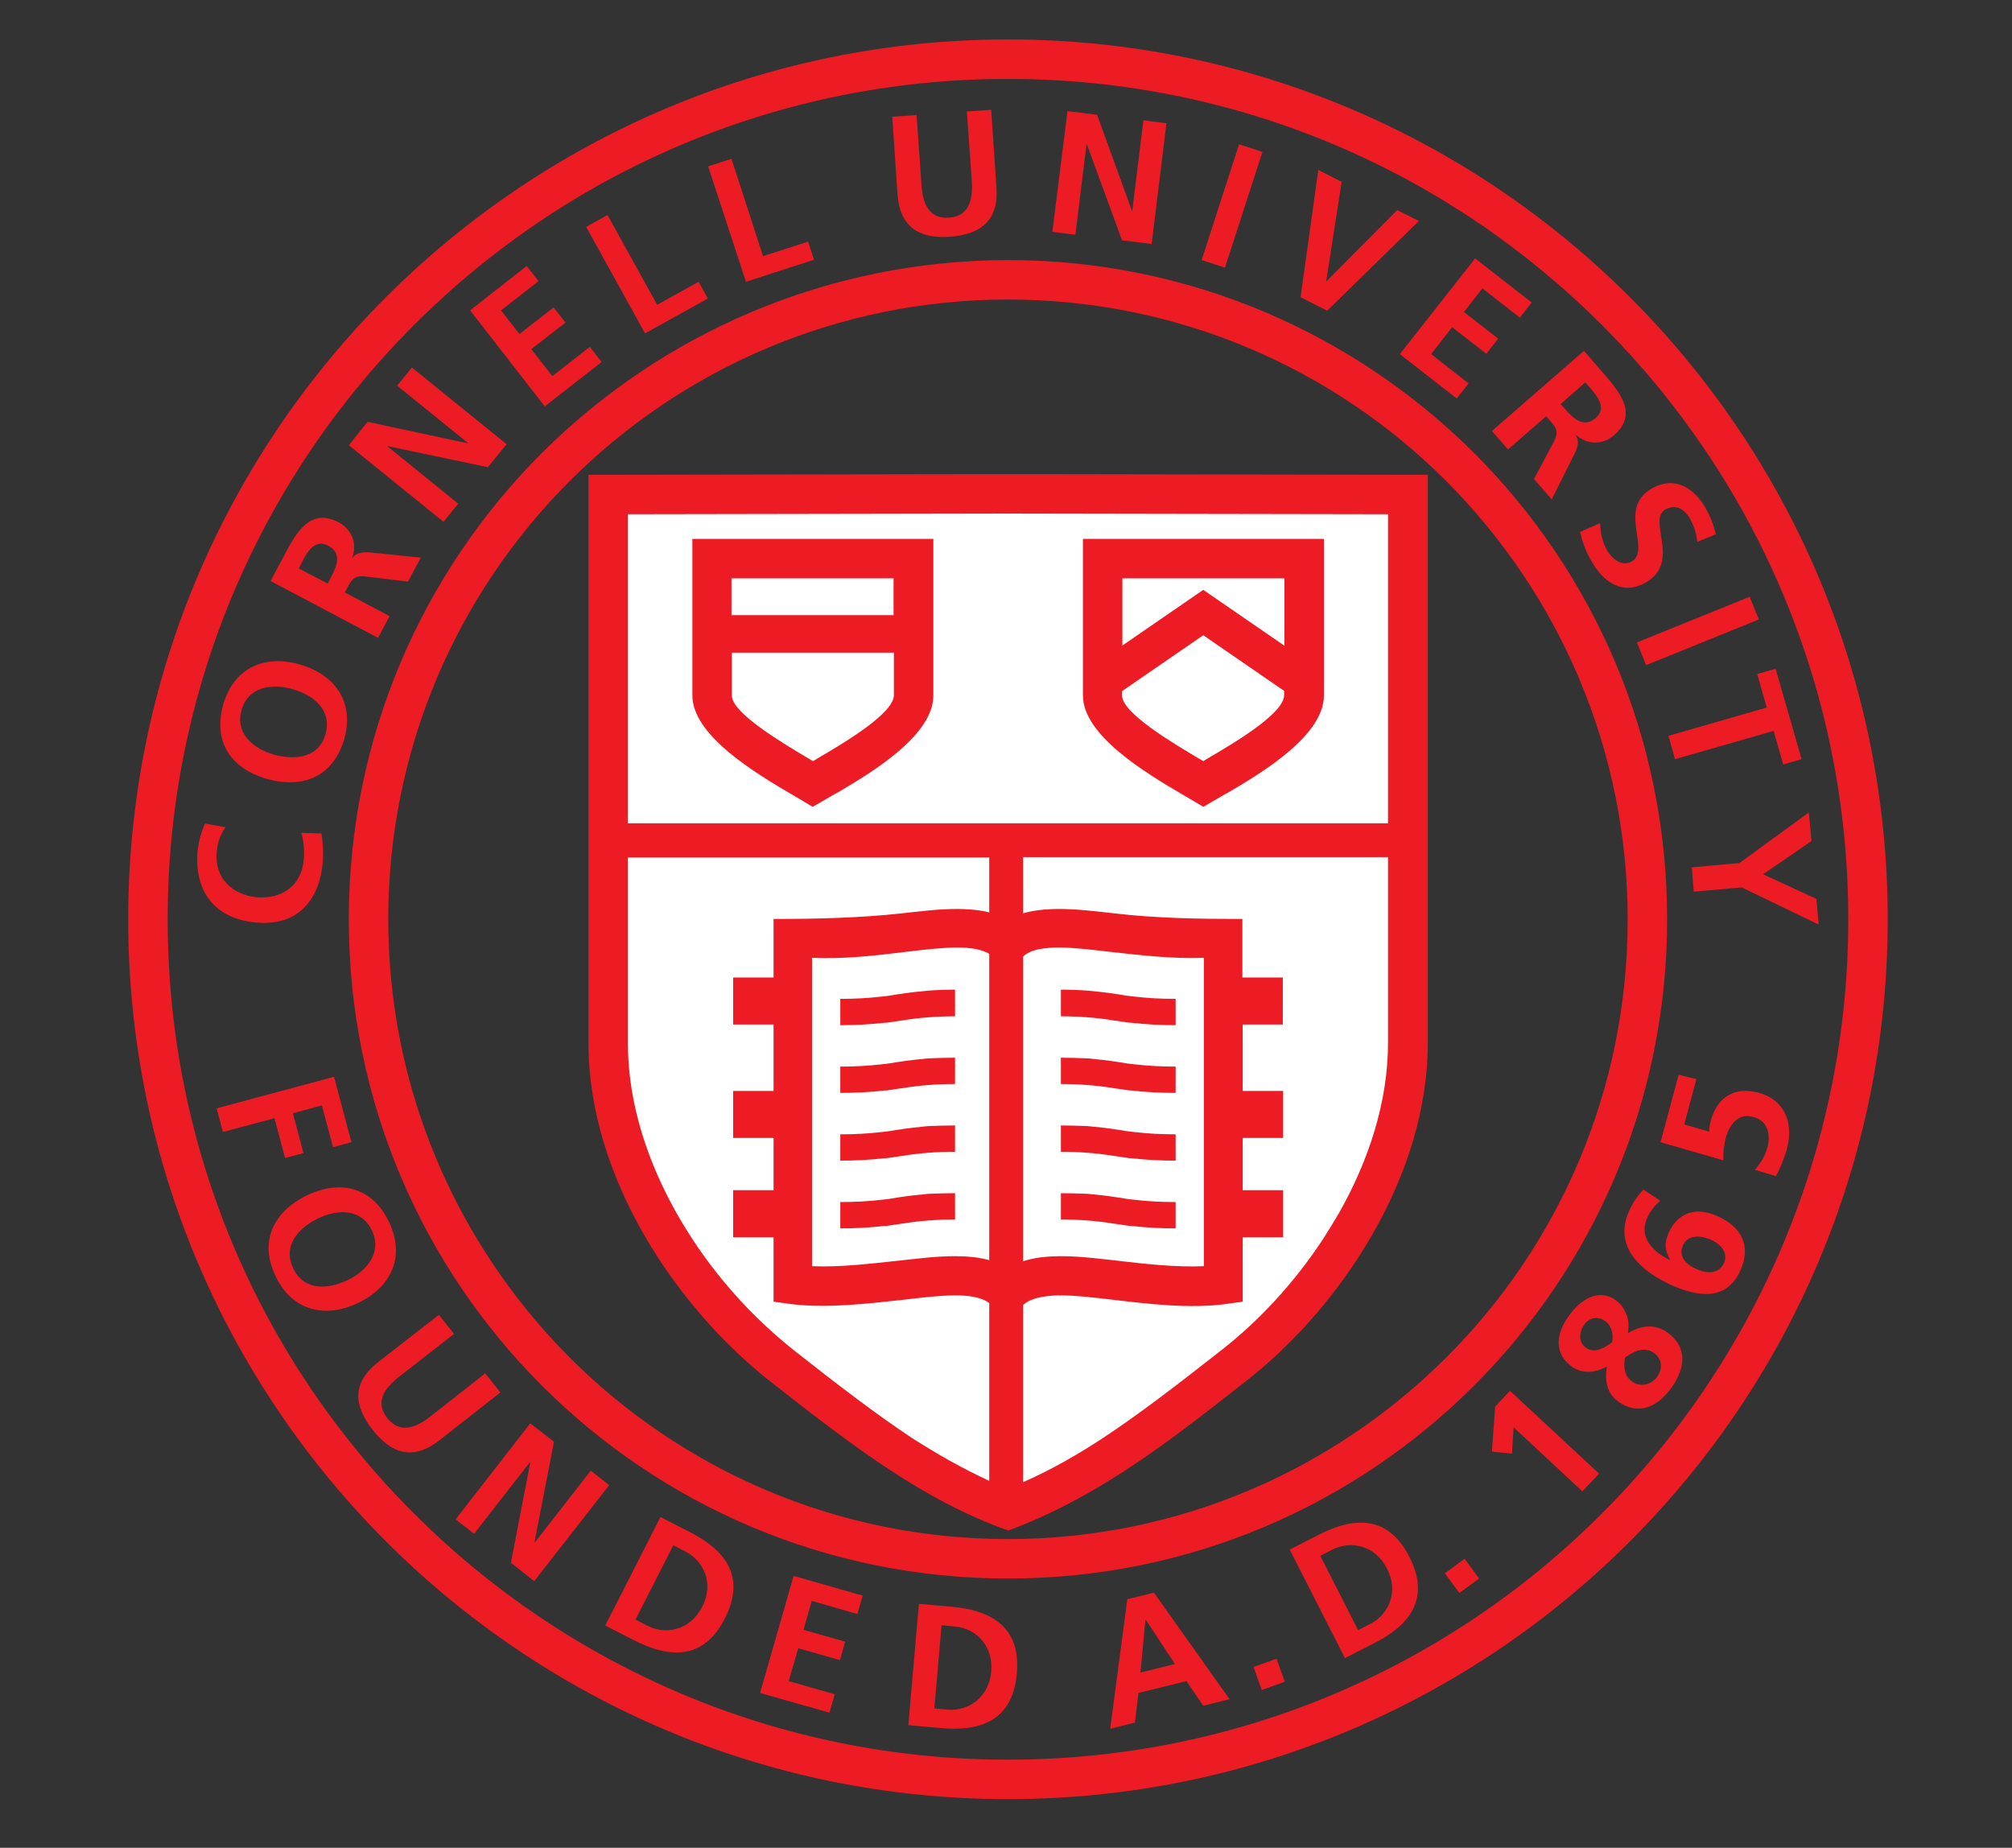 <?xml version="1.0" encoding="utf-8"?>
<!-- Generator: Adobe Illustrator 21.1.0, SVG Export Plug-In . SVG Version: 6.00 Build 0)  -->
<svg version="1.1" id="Layer_1" xmlns="http://www.w3.org/2000/svg" xmlns:xlink="http://www.w3.org/1999/xlink" x="0px" y="0px"
	 viewBox="0 0 612 562" style="enable-background:new 0 0 612 562;" xml:space="preserve">
<rect x="0" y="0" width="612" height="562" fill="#333333" stroke="none"/>
<style type="text/css">
	.st0{fill:#ED1C24;}
	.st1{fill-rule:evenodd;clip-rule:evenodd;fill:#FFFFFF;}
</style>
<g>
	<path class="st0" d="M306.6,12L306.6,12L306.6,12c73.9,0,140.8,30,189.2,78.4c48.4,48.4,78.4,115.3,78.4,189.2h0v0v0h0
		c0,73.9-30,140.8-78.4,189.2c-48.4,48.4-115.3,78.4-189.2,78.4v0h0h0v0c-73.9,0-140.8-30-189.2-78.4C69,420.4,39,353.5,39,279.6h0
		v0v0h0c0-73.9,30-140.8,78.4-189.2C165.8,42,232.7,12,306.6,12L306.6,12L306.6,12L306.6,12z M306.6,79.1L306.6,79.1L306.6,79.1
		c55.4,0,105.5,22.5,141.8,58.7c36.3,36.3,58.7,86.4,58.7,141.8h0v0v0h0c0,55.4-22.4,105.5-58.7,141.8
		c-36.3,36.3-86.4,58.7-141.8,58.7v0h0h0v0c-55.4,0-105.5-22.4-141.8-58.7c-36.3-36.3-58.7-86.4-58.7-141.8h0v0v0h0
		c0-55.4,22.4-105.5,58.7-141.8C201.1,101.6,251.2,79.2,306.6,79.1L306.6,79.1L306.6,79.1L306.6,79.1z M306.6,91.1L306.6,91.1
		L306.6,91.1L306.6,91.1L306.6,91.1c-52,0-99.2,21.1-133.3,55.2c-34.1,34.1-55.2,81.2-55.2,133.3h0v0v0h0c0,52,21.1,99.1,55.2,133.3
		c34.1,34.1,81.2,55.2,133.3,55.2v0h0h0v0c52,0,99.1-21.1,133.3-55.2s55.2-81.2,55.2-133.3h0v0v0h0c0-52-21.1-99.1-55.2-133.3
		C405.8,112.2,358.6,91.1,306.6,91.1L306.6,91.1z M306.6,24L306.6,24L306.6,24L306.6,24L306.6,24c-70.6,0-134.5,28.6-180.7,74.9
		C79.6,145.1,51,209.1,51,279.6h0v0v0h0c0,70.6,28.6,134.5,74.9,180.7c46.3,46.3,110.2,74.9,180.7,74.9v0h0h0v0
		c70.6,0,134.5-28.6,180.7-74.9c46.3-46.3,74.9-110.2,74.9-180.7h0v0v0h0c0-70.6-28.6-134.5-74.9-180.7
		C441.1,52.6,377.2,24,306.6,24L306.6,24z"/>
	<path class="st1" d="M306.6,459.3L306.6,459.3L306.6,459.3c-23.5-9.2-40.7-21.8-68.9-44c-28.2-22.2-52.7-60.2-52.7-98V150.4
		l121.6-0.2h0.1l121.6,0.2v166.8c0,37.8-24.5,75.8-52.7,98C347.3,437.4,330.1,450,306.6,459.3L306.6,459.3z"/>
	<path class="st0" d="M270.7,447.1c-11.1-7.3-22.5-16-36.6-27.1l0,0l0,0c-4.1-3.2-8.1-6.8-12.1-10.7c-3.9-3.8-7.6-7.9-11.2-12.3
		C192.3,374.6,179,346,179,317.3V150.4v-6l6,0l121.6-0.2v0h0.1v0l121.6,0.2l6,0v6v166.8v0h0c0,20-6.4,39.9-16.6,57.8
		c-1.6,2.8-3.3,5.6-5.2,8.5c-9.4,14.2-21,26.8-33.3,36.4c-14.1,11.1-25.5,19.9-36.6,27.1c-11.3,7.4-23.2,13.8-35.9,18.5
		C293.9,461,282,454.5,270.7,447.1L270.7,447.1z M191,250.4h231.2v-94l-115.6-0.2v0h-0.1v0L191,156.4V250.4L191,250.4z M422.2,260.7
		h-111v190.1c8.6-3.8,16.5-8.3,24.7-13.7c10.4-6.9,21.7-15.5,35.8-26.6c11.4-8.9,22.1-20.5,30.7-33.6c1.6-2.5,3.2-5.1,4.8-7.8
		c9.2-16.2,15-34.1,15-51.9h0v0V260.7L422.2,260.7z M300.9,450.4l0-189.6H191v56.6c0,25.7,12.1,51.7,29,72.2
		c3.3,4,6.8,7.8,10.4,11.3c3.6,3.5,7.3,6.8,11.1,9.8l0,0l0,0c14.1,11.1,25.4,19.7,35.8,26.6C285.1,442.3,292.7,446.6,300.9,450.4
		L300.9,450.4z"/>
	<path class="st0" d="M247,291.3v93.8c8.4,0.4,18.1-0.8,26.6-1.7c2.7-0.3,5.3-0.6,8.4-0.9c6.3-0.6,11.6-0.6,15.9,0.1
		c3.4,0.6,6.3,1.6,8.7,3.2c2.5-1.6,5.3-2.6,8.7-3.2c4.3-0.7,9.6-0.7,15.9-0.1c3.2,0.3,5.7,0.6,8.4,0.9c8.5,1,18.2,2.1,26.6,1.7
		v-93.8c-9.3,0.4-19.6-0.8-28.5-1.8c-3.2-0.4-6.3-0.7-8.2-0.9c-5.3-0.5-9.6-0.6-12.9,0c-2.6,0.4-4.4,1.3-5.7,2.6l-4.3-4.3l-4.3,4.3
		c-1.3-1.3-3.1-2.1-5.7-2.6c-3.3-0.6-7.6-0.5-12.9,0c-2,0.2-5,0.5-8.2,0.9C266.6,290.6,256.3,291.8,247,291.3L247,291.3z
		 M290.5,309.1c-2.8,0-5.4,0.1-8,0.3c-2.6,0.2-5.3,0.5-8.3,1l-0.1,0c-0.6,0.1-1.5,0.2-2.7,0.4c-1.1,0.2-2,0.3-2.7,0.3
		c-4.3,0.5-8.8,0.7-13.1,0.7v-8c4.2,0,8.4-0.2,12.6-0.7c1-0.1,1.9-0.2,2.5-0.3c0.5-0.1,1.3-0.2,2.4-0.4l0.1,0c3.1-0.5,6-0.8,9.1-1.1
		c2.7-0.2,5.4-0.3,8.2-0.3V309.1L290.5,309.1z M290.5,321.7v8c-2.8,0-5.4,0.1-8,0.3c-2.6,0.2-5.3,0.5-8.3,1l-0.1,0
		c-0.6,0.1-1.5,0.2-2.7,0.4c-1.1,0.2-2,0.3-2.7,0.3c-4.3,0.5-8.8,0.7-13.1,0.7v-8c4.2,0,8.4-0.2,12.6-0.7c1-0.1,1.9-0.2,2.5-0.3
		c0.5-0.1,1.3-0.2,2.4-0.4l0.1,0c3.1-0.5,6-0.8,9.1-1.1C285,321.8,287.7,321.7,290.5,321.7L290.5,321.7z M290.5,342.3v8
		c-2.8,0-5.4,0.1-8,0.3c-2.6,0.2-5.3,0.5-8.3,1l-0.1,0c-0.6,0.1-1.5,0.2-2.7,0.4c-1.1,0.2-2,0.3-2.7,0.3c-4.3,0.5-8.8,0.7-13.1,0.7
		v-8c4.2,0,8.4-0.2,12.6-0.7c1-0.1,1.9-0.2,2.5-0.3c0.5-0.1,1.3-0.2,2.4-0.4l0.1,0c3.1-0.5,6-0.8,9.1-1.1
		C285,342.4,287.7,342.3,290.5,342.3L290.5,342.3z M290.5,362.9v8c-2.8,0-5.4,0.1-8,0.3c-2.6,0.2-5.3,0.5-8.3,1l-0.1,0
		c-0.6,0.1-1.5,0.2-2.7,0.4c-1.1,0.2-2,0.3-2.7,0.3c-4.3,0.5-8.8,0.7-13.1,0.7v-8c4.2,0,8.4-0.2,12.6-0.7c1-0.1,1.9-0.2,2.5-0.3
		c0.5-0.1,1.3-0.2,2.4-0.4l0.1,0c3.1-0.5,6-0.8,9.1-1.1C285,363,287.7,362.9,290.5,362.9L290.5,362.9z M322.7,309.1
		c2.8,0,5.4,0.1,8,0.3c2.6,0.2,5.3,0.5,8.3,1l0.1,0c0.6,0.1,1.5,0.2,2.7,0.4c1.1,0.2,2,0.3,2.7,0.3c4.3,0.5,8.8,0.7,13.1,0.7v-8
		c-4.2,0-8.4-0.2-12.6-0.7c-1-0.1-1.9-0.2-2.5-0.3c-0.5-0.1-1.3-0.2-2.4-0.4l-0.1,0c-3.1-0.5-6-0.8-9.1-1.1
		c-2.7-0.2-5.4-0.3-8.2-0.3V309.1L322.7,309.1z M322.7,321.7v8c2.8,0,5.4,0.1,8,0.3c2.6,0.2,5.3,0.5,8.3,1l0.1,0
		c0.6,0.1,1.5,0.2,2.7,0.4c1.1,0.2,2,0.3,2.7,0.3c4.3,0.5,8.8,0.7,13.1,0.7v-8c-4.2,0-8.4-0.2-12.6-0.7c-1-0.1-1.9-0.2-2.5-0.3
		c-0.5-0.1-1.3-0.2-2.4-0.4l-0.1,0c-3.1-0.5-6-0.8-9.1-1.1C328.2,321.8,325.5,321.7,322.7,321.7L322.7,321.7z M322.7,342.3v8
		c2.8,0,5.4,0.1,8,0.3c2.6,0.2,5.3,0.5,8.3,1l0.1,0c0.6,0.1,1.5,0.2,2.7,0.4c1.1,0.2,2,0.3,2.7,0.3c4.3,0.5,8.8,0.7,13.1,0.7v-8
		c-4.2,0-8.4-0.2-12.6-0.7c-1-0.1-1.9-0.2-2.5-0.3c-0.5-0.1-1.3-0.2-2.4-0.4l-0.1,0c-3.1-0.5-6-0.8-9.1-1.1
		C328.2,342.4,325.5,342.3,322.7,342.3L322.7,342.3z M322.7,362.9v8c2.8,0,5.4,0.1,8,0.3c2.6,0.2,5.3,0.5,8.3,1l0.1,0
		c0.6,0.1,1.5,0.2,2.7,0.4c1.1,0.2,2,0.3,2.7,0.3c4.3,0.5,8.8,0.7,13.1,0.7v-8c-4.2,0-8.4-0.2-12.6-0.7c-1-0.1-1.9-0.2-2.5-0.3
		c-0.5-0.1-1.3-0.2-2.4-0.4l-0.1,0c-3.1-0.5-6-0.8-9.1-1.1C328.2,363,325.5,362.9,322.7,362.9L322.7,362.9z M301.7,397
		c-1.3-1.3-3.1-2.1-5.7-2.6c-3.3-0.6-7.6-0.5-12.9,0c-2,0.2-5,0.5-8.2,0.9c-10.8,1.2-23.7,2.7-34.5,1.3h0l0,0l-5.1-0.7v-5.2v-14.4
		h-12.3v-14.3h12.3v-15.9h-12.3v-14.3h12.3v-20.2h-12.3v-14.3h12.3v-17.8c12.8,0,26.2-0.3,38.9-1.7c2.7-0.3,5.3-0.6,8.4-0.9
		c6.3-0.6,11.6-0.6,15.9,0.1c3.1,0.5,5.8,1.4,8.1,2.8c2.3-1.4,5-2.3,8.1-2.8c4.3-0.7,9.6-0.7,15.9-0.1c3.2,0.3,5.7,0.6,8.4,0.9
		c12.7,1.5,26.1,1.7,38.9,1.7v17.8h12.3v14.3H378v20.2h12.3v14.3H378v15.9h12.3v14.3H378v14.4v5.2l-5.1,0.7l0,0h0
		c-10.8,1.5-23.6,0-34.5-1.3c-3.2-0.4-6.3-0.7-8.2-0.9c-5.3-0.5-9.6-0.6-12.9,0c-2.6,0.4-4.9,1.3-6.2,2.6H301.7L301.7,397z"/>
	<path class="st1" d="M247.2,169.9L247.2,169.9l30.7,0c0,12.9,0,28.1,0,41.6c0,10-21,21.3-30.7,27c-9.7-5.8-30.7-17.3-30.7-27
		c0-13.5,0-28.6,0-41.6L247.2,169.9L247.2,169.9z"/>
	<path class="st0" d="M247.2,163.9L247.2,163.9L247.2,163.9l30.7,0l6,0v6v41.6v0h0c0,11.9-17.6,22.8-29.2,29.6
		c-3,1.8,3.6-2.2-4.4,2.5l-3.1,1.8l-3-1.8c-1.3-0.8-2.1-1.2-2.9-1.7c-11.6-6.8-30.7-18.2-30.7-30.4v-41.6v-6l6,0L247.2,163.9
		L247.2,163.9L247.2,163.9z M222.5,187.1h49.3v-11.2l-24.6,0v0h-0.1v0l-24.6,0V187.1L222.5,187.1z M271.9,198.5h-49.3v13
		c0,5.4,15.4,14.5,24.7,20l1.3-0.8l0,0c9.3-5.4,23.3-13.9,23.3-19.3h0v0V198.5L271.9,198.5z"/>
	<path class="st1" d="M366,169.9L366,169.9l30.7,0c0,12.9,0,28.1,0,41.6c0,10-21,21.3-30.7,27c-9.7-5.8-30.7-17.3-30.7-27
		c0-13.5,0-28.6,0-41.6L366,169.9L366,169.9z"/>
	<path class="st0" d="M366,163.9L366,163.9L366,163.9l30.7,0l6,0v6v41.6v0h0c0,11.9-17.6,22.8-29.2,29.6c-3,1.8,3.6-2.2-4.4,2.5
		l-3.1,1.8l-3-1.8c-1.3-0.8-2.1-1.2-2.9-1.7c-11.6-6.8-30.7-18.2-30.7-30.4v-41.6v-6l6,0L366,163.9L366,163.9L366,163.9z
		 M341.3,196.4l24.7-17l24.7,17v-20.5l-24.6,0v0H366v0l-24.6,0V196.4L341.3,196.4z M390.7,210.2l-24.7-17l-24.7,17v1.3
		c0,5.4,15.4,14.5,24.7,20l1.3-0.8l0,0c9.3-5.4,23.3-13.9,23.3-19.3h0v0V210.2L390.7,210.2z"/>
	<path class="st0" d="M91.6,253.3c0.7,1.8,1.1,5.3,0.8,8.2c-0.7,7.9-6.7,12-14.2,11.4c-7.6-0.7-12.9-5.9-12.3-13.5
		c0.2-2.6,0.8-5.1,2.7-7.8l-6.2-1.1c-1.3,2.6-2,5.8-2.3,8.2c-1.1,12.5,5.3,20.8,17.9,21.9c12.5,1.1,19.2-6.7,20.2-18.6
		c0.2-2.8,0-5.7-0.4-8.5L91.6,253.3L91.6,253.3z M81.2,236.9c10.9,3.1,20.2-0.7,23.5-12.1c3.2-11.3-2.8-19.6-13.5-22.7
		c-10.7-3.1-20.1,1-23.3,12.2C64.7,225.6,70.3,233.8,81.2,236.9L81.2,236.9z M83.3,229.5c-6.3-1.8-11.9-6.5-9.8-13.6
		c2-7.1,9.3-8.1,15.5-6.3c6.4,1.8,12.1,6.4,10,13.7C97,230.5,89.8,231.3,83.3,229.5L83.3,229.5z M90.9,172.9l1.1-2.2
		c1.7-3.3,4-6.8,7.9-4.7c4.1,2.2,2.6,6.1,0.9,9.3l-1.1,2.2L90.9,172.9L90.9,172.9z M115,194l3.5-6.6l-13.6-7.2l1.1-2.1
		c1.5-2.8,2.9-3.1,5.8-2.7l12.3,1.5l3.9-7.3l-15.6-1.6c-1.8-0.1-4.1,0-5.2,1.7l-0.1,0c1.7-4.5-0.2-8.7-4-10.8
		c-9.1-4.8-13.3,3.7-17,10.7l-3.8,7.1L115,194L115,194z M134.9,158.7l4.5-5.5l-21.5-17.4l0.1-0.1l30.4,6.4l5.7-7l-28.8-23.3
		l-4.5,5.5l21.5,17.4l-0.1,0.1l-30.4-6.5l-5.7,7.1L134.9,158.7L134.9,158.7z M165.7,123.6l17.3-13.5l-3.6-4.6l-11.4,8.9l-6.4-8.2
		l10.4-8.1l-3.6-4.6l-10.4,8.1l-5.6-7.2l11.4-8.9l-3.6-4.6L143,94.4L165.7,123.6L165.7,123.6z M196.2,101.4l19.1-10.6l-2.8-5.1
		l-12.6,7l-15.1-27.3l-6.5,3.6L196.2,101.4L196.2,101.4z M226.9,85.7l20.7-6.7l-1.8-5.5l-13.7,4.4l-9.6-29.6l-7.1,2.3L226.9,85.7
		L226.9,85.7z M273,59.1c0.7,9.9,6.6,13.6,16,12.9c9.5-0.7,14.8-5.1,14.1-15l-1.6-23.6l-7.4,0.5l1.5,21.3c0.4,6.3-1.3,10.6-6.9,11
		c-5.7,0.4-8-3.6-8.4-9.9L278.8,35l-7.4,0.5L273,59.1L273,59.1z M320.1,70.5l7,0.9l3.4-27.5l0.1,0l10.7,29.2l9,1.1l4.5-36.7l-7-0.9
		l-3.4,27.5l-0.1,0l-10.6-29.2l-9-1.1L320.1,70.5L320.1,70.5z M365.5,79.1l7.1,2.3L384,46.2l-7.1-2.3L365.5,79.1L365.5,79.1z
		 M395.6,90.4l8.1,4.1l27.9-27.3l-6.6-3.3l-21.5,21.6l-0.1,0l4.7-30.2l-7.1-3.6L395.6,90.4L395.6,90.4z M425.8,107.7l17.3,13.5
		l3.6-4.6l-11.4-8.9l6.4-8.2l10.4,8.1l3.6-4.6l-10.4-8.1l5.6-7.2l11.4,8.9l3.6-4.6l-17.2-13.4L425.8,107.7L425.8,107.7z
		 M482.2,116.3l1.6,1.8c2.4,2.8,4.9,6.2,1.5,9.1c-3.5,3-6.6,0.2-9-2.5l-1.6-1.8L482.2,116.3L482.2,116.3z M453.8,131.1l4.9,5.6
		l11.6-10.1l1.6,1.8c2.1,2.4,1.9,3.8,0.5,6.4l-5.8,10.9l5.4,6.2l7-14c0.8-1.6,1.5-3.8,0.3-5.5l0.1-0.1c3.6,3.1,8.2,3,11.5,0.1
		c7.8-6.7,1.3-13.7-3.9-19.7l-5.2-6L453.8,131.1L453.8,131.1z M521.9,162.5c-0.6-2.8-1.7-5.6-3.3-8.3c-3.3-5.6-9.1-9.7-16.2-5.6
		c-10.6,6.1,0,18.7-6.1,22.2c-2.9,1.7-6-0.9-7.4-3.3c-1.5-2.5-2.1-5.5-2.2-8.4l-6.1,2.7c1,3.6,1.5,5.4,3.5,8.9
		c3.7,6.5,9.6,10.5,16.6,6.4c10.7-6.2,0.3-18.9,5.8-22.1c3.5-2,6.1,0.3,7.4,2.5c1.3,2.2,2.1,4.8,2.4,7.3L521.9,162.5L521.9,162.5z
		 M497.9,195.4l2.8,6.9l34.3-13.9l-2.8-6.9L497.9,195.4L497.9,195.4z M507.5,223.8l2,7.1l30-8.6l2.9,10.2l5.6-1.6l-7.9-27.5
		l-5.6,1.6l2.9,10.2L507.5,223.8L507.5,223.8z M514.6,263.8l0.6,7.4l14.6-1.3l23.4,11.3l-0.7-7.8l-16.2-7.5l14.7-10.1l-0.8-8.7
		l-21.1,15.4L514.6,263.8L514.6,263.8z"/>
	<path class="st0" d="M65.9,337.1l1.9,7.2l15.7-4.2l3.2,12.1l5.6-1.5l-3.2-12.1l8.8-2.4l3.4,12.7l5.6-1.5l-5.3-19.9L65.9,337.1
		L65.9,337.1z M93.3,363.6c-10.2,5-14.6,14.1-9.4,24.7c5.1,10.5,15.2,12.8,25.2,7.9c10.1-4.9,14.2-14.2,9.2-24.6
		C113.2,361,103.5,358.7,93.3,363.6L93.3,363.6z M96.7,370.6c5.9-2.9,13.2-3.1,16.4,3.6c3.2,6.6-1.4,12.3-7.3,15.1
		c-6,2.9-13.3,3.4-16.6-3.5C85.9,379,90.7,373.5,96.7,370.6L96.7,370.6z M115,414.3c-7.8,6.1-7.6,13-1.7,20.5
		c5.8,7.5,12.5,9.4,20.3,3.3l18.6-14.6l-4.6-5.8l-16.8,13.2c-5,3.9-9.5,4.8-13,0.4c-3.5-4.5-1.5-8.6,3.5-12.5l16.8-13.1l-4.6-5.8
		L115,414.3L115,414.3z M138.6,462.1l5.6,4.4l17-21.8l0.1,0.1l-5.9,30.5l7.1,5.6l22.8-29.2l-5.6-4.4l-17,21.8l-0.1-0.1l5.9-30.5
		l-7.2-5.6L138.6,462.1L138.6,462.1z M184.1,494.4l9,4.6c10.1,5.1,20.8,6.3,27.4-6.8c6.7-13.1-0.5-21-10.6-26.2l-9-4.6L184.1,494.4
		L184.1,494.4z M204.8,470l3.7,1.9c5.5,2.8,8.8,9.6,5.1,16.8c-3.7,7.2-11.1,8.6-16.6,5.8l-3.7-1.9L204.8,470L204.8,470z
		 M231.2,514.9l21.1,6l1.6-5.6l-14-4l2.9-10l12.7,3.6l1.6-5.6l-12.7-3.6l2.5-8.8l13.9,4l1.6-5.6l-21-6L231.2,514.9L231.2,514.9z
		 M276.3,524.7l10.1,0.9c11.3,1,21.6-1.9,22.9-16.6c1.3-14.6-8.4-19.3-19.7-20.3l-10.1-0.9L276.3,524.7L276.3,524.7z M286.4,494.3
		l4.1,0.4c6.2,0.5,11.7,5.7,11,13.7c-0.7,8-7.1,12.1-13.2,11.6l-4.1-0.4L286.4,494.3L286.4,494.3z M357.4,506.1l-10.5,2.6l1.5-16.1
		l0.1,0L357.4,506.1L357.4,506.1z M337.7,525.8l7.5-1.9l1.1-9l14.6-3.6l5.1,7.5l8-2l-23-32.4l-8.1,2L337.7,525.8L337.7,525.8z
		 M383.8,514l7-2.5l-2.5-7l-7,2.5L383.8,514L383.8,514z M409.1,504.3l9-4.6c10.1-5.1,17.3-13.1,10.6-26.2
		c-6.7-13.1-17.3-11.9-27.4-6.8l-9,4.6L409.1,504.3L409.1,504.3z M401.6,473.2l3.7-1.9c5.5-2.8,13-1.4,16.6,5.8
		c3.7,7.2,0.4,14-5.1,16.8l-3.7,1.9L401.6,473.2L401.6,473.2z M443.9,484.5l6-4.4l-4.4-6l-6,4.4L443.9,484.5L443.9,484.5z
		 M453.8,441.5l6.1,0.6l0.5-8l20.9,19.5l5.1-5.4l-27.1-25.2l-4.5,4.8L453.8,441.5L453.8,441.5z M488.8,415.6
		c-0.8,4.9,0.2,8.4,3.6,10.8c6.2,4.3,12.1,1.3,16.2-4.6c4.2-6,4.6-12.3-1.5-16.6c-3.5-2.4-7.4-2.4-12,0.3l0,0c1-4.3-1-8.2-3.7-10.1
		c-5.1-3.6-10.7-0.3-14.4,5.1c-3.9,5.5-4.2,11.4,1.2,15.2C481.3,417.9,485.2,417.6,488.8,415.6L488.8,415.6L488.8,415.6z
		 M482.4,409.9c-2.4-1.7-2.1-4.8-0.5-7c1.6-2.3,4.2-2.6,6.4-1.1c1.9,1.3,2.6,4.3,2,6.5C488.1,409.9,485,411.8,482.4,409.9
		L482.4,409.9z M496.6,420.3c-2.6-1.8-2.8-4.5-2.3-7.4c2.6-1.9,5.8-3.5,8.8-1.4c2.5,1.8,2.7,4.7,1,7.2
		C502.4,421.1,499.1,422,496.6,420.3L496.6,420.3z M499.9,361.8c-1.9,2-3.3,4.1-4.4,6.6c-4.9,10.9,3.9,18.4,13,22.5
		c7.9,3.5,16.7,4.9,20.9-4.5c3.4-7.7,0.2-13.4-7.2-16.6c-6.2-2.8-11.9-1.1-14.7,5.3c-1.3,2.9-1.1,5.4,0.5,8l-0.1,0.1
		c-5-2.4-9.5-6.8-6.9-12.7c1-2.3,2.4-3.9,4-5.3L499.9,361.8L499.9,361.8z M511.9,378.8c1.4-3.2,5.1-3.2,8.4-1.8c3,1.3,5.5,4,4.1,7.1
		c-1.5,3.3-4.9,3.4-8.1,2C512.9,384.7,510.4,382.1,511.9,378.8L511.9,378.8z M510.6,326.9l-5.5,20.5l19.1,5.5
		c-0.1-2.3,0.2-4.5,0.7-6.7c1.1-4.1,3.8-7.8,8.4-6.5c4.6,1.2,5.3,5.6,4.3,9.3c-0.8,3.1-2.6,5.3-3.8,6.8l6.4,1.9
		c1.2-2.2,2.5-5.3,3.3-8.1c2.5-9.2-1.7-15.4-8.4-17.2c-9.3-2.5-13.4,3.4-14.7,8.4c-0.4,1.4-0.5,2.5-0.5,3.4l-7.6-2.2l3.7-13.8
		L510.6,326.9L510.6,326.9z"/>
</g>
</svg>
